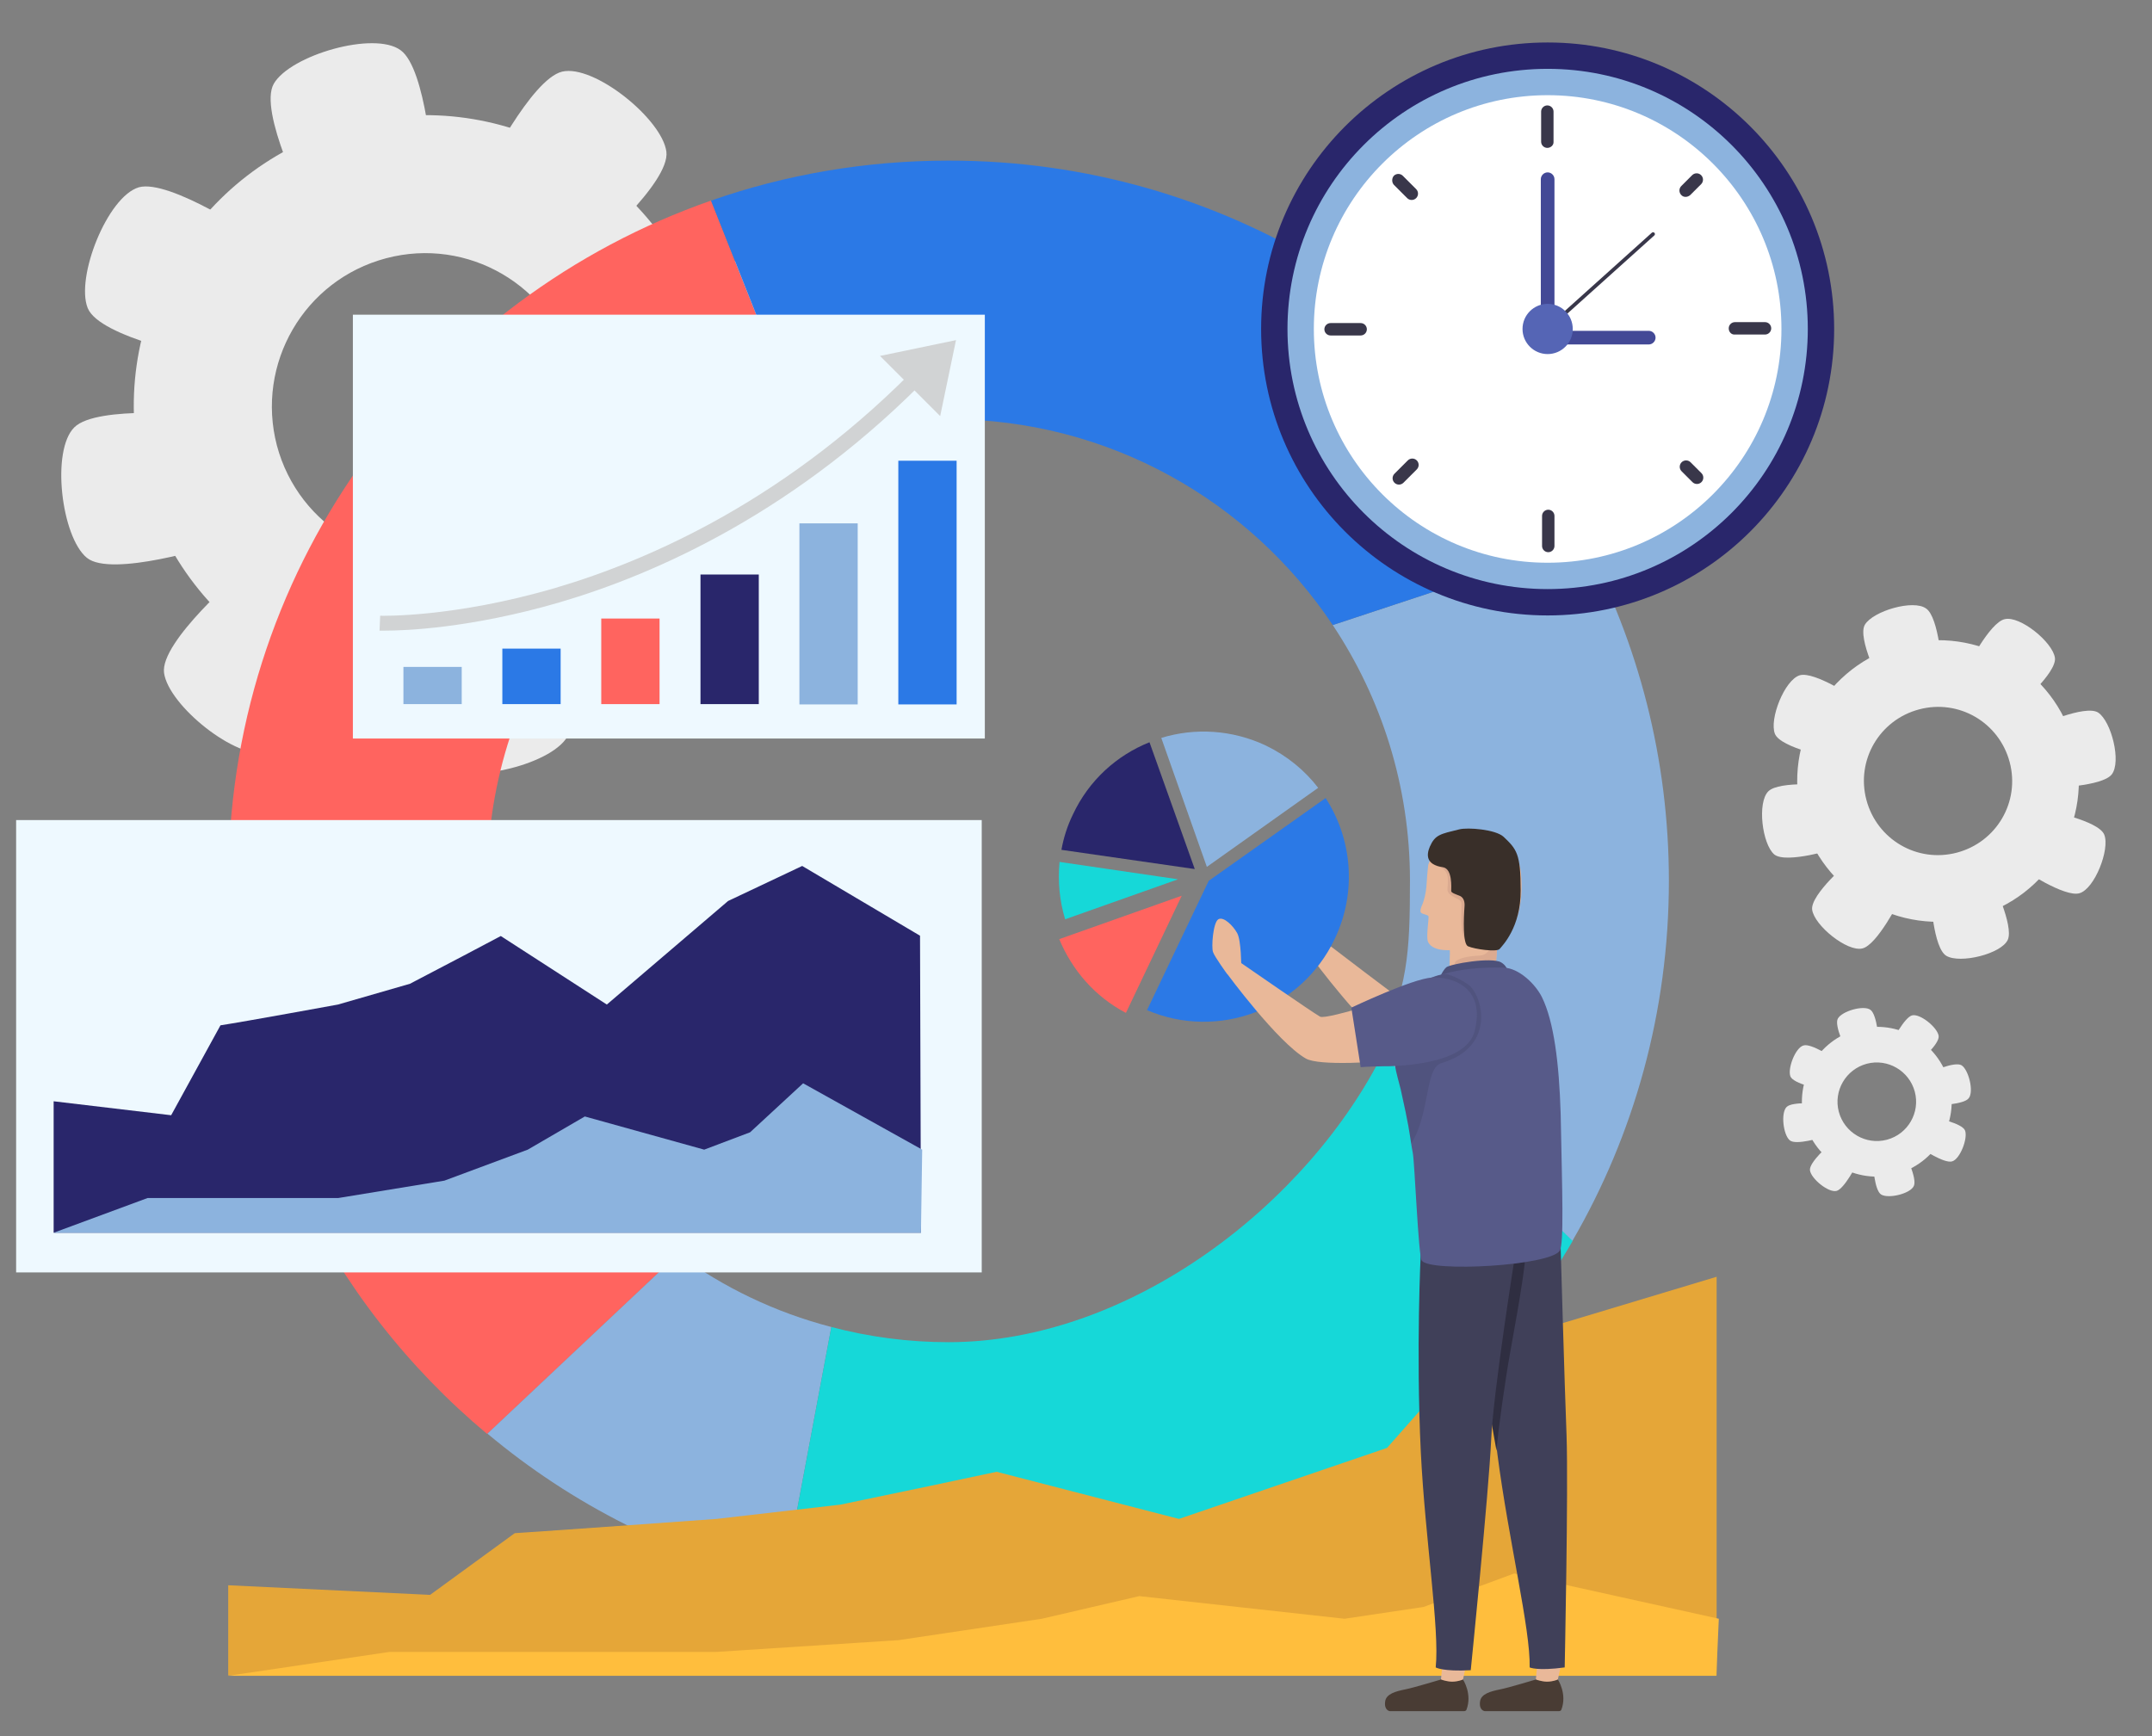 <?xml version="1.0" encoding="utf-8"?>
<!-- Generator: Adobe Illustrator 23.0.2, SVG Export Plug-In . SVG Version: 6.00 Build 0)  -->
<svg version="1.1" id="Layer_1" xmlns="http://www.w3.org/2000/svg" xmlns:xlink="http://www.w3.org/1999/xlink" x="0px" y="0px"
	 viewBox="0 0 694 560" style="enable-background:new 0 0 694 560;" xml:space="preserve">
<rect x="0" y="0" width="694" height="560" fill="#808080" stroke="none"/>
<style type="text/css">
	.st0{fill:#EBEBEB;}
	.st1{fill:#FF645F;}
	.st2{fill:#8CB3DE;}
	.st3{fill:#16D8D8;}
	.st4{fill:#2B79E6;}
	.st5{fill:#EEF9FF;}
	.st6{fill:#E9B899;}
	.st7{fill:#DBAA90;}
	.st8{fill:#392F29;}
	.st9{fill:#4D517A;}
	.st10{fill:#E5A638;}
	.st11{fill:#FFBE3D;}
	.st12{fill:#29266B;}
	.st13{fill:#404059;}
	.st14{fill:#FFFFFF;}
	.st15{fill:#39374A;}
	.st16{fill:#434996;}
	.st17{fill:none;stroke:#39374A;stroke-width:1.184;stroke-linecap:round;stroke-miterlimit:10;}
	.st18{fill:#5565B5;}
	.st19{fill:#2F2E41;}
	.st20{fill:#575A89;}
	.st21{opacity:8.000000e-02;}
	.st22{fill:#D1D3D4;}
	.st23{fill:#493C34;}
</style>
<g>
	<g>
		<path class="st0" d="M113.1,40.3C62.9,53.5,33,104.9,46.3,155c13.2,50.1,64.6,80.1,114.8,66.8c50.1-13.2,80.1-64.6,66.8-114.8
			C214.6,56.9,163.2,27,113.1,40.3z M149.7,178.8c-26.4,7-53.4-8.8-60.4-35.1c-6.9-26.4,8.8-53.4,35.2-60.4
			c26.4-7,53.4,8.8,60.3,35.1C191.7,144.8,176,171.8,149.7,178.8z"/>
	</g>
	<g>
		<path class="st0" d="M139.7,55.8L98.8,66.6c0,0-15.6-30.8-10.5-39.6c5.3-9.2,32.4-17.1,40.9-10.8
			C137.5,22.2,139.7,55.8,139.7,55.8z"/>
	</g>
	<g>
		<path class="st0" d="M173,197.1L132,207.9c0,0,1.6,34.5,10.5,39.7c9.1,5.3,36.6-1.2,40.9-10.8C187.6,227.4,173,197.1,173,197.1z"
			/>
	</g>
	<g>
		<path class="st0" d="M82.6,76.4l-16.5,39c0,0-33.9-6.5-37.8-16c-4-9.8,6.3-36,16.5-39C54.7,57.7,82.6,76.4,82.6,76.4z"/>
	</g>
	<g>
		<path class="st0" d="M64.8,133.9l4,42.1c0,0-32.9,10.4-40.8,3.9c-8.2-6.7-11.6-34.7-4-42.1C31.3,130.6,64.8,133.9,64.8,133.9z"/>
	</g>
	<g>
		<path class="st0" d="M212.7,135.6l-9.1-41.3c0,0,31.4-14.4,40-8.9c8.9,5.7,15.7,33.1,9.1,41.3
			C246.3,134.8,212.7,135.6,212.7,135.6z"/>
	</g>
	<g>
		<path class="st0" d="M156.3,55.6l33.6,25.8c0,0,26.3-22.4,25-32.5c-1.4-10.5-23.3-28.2-33.6-25.8
			C171.3,25.5,156.3,55.6,156.3,55.6z"/>
	</g>
	<g>
		<path class="st0" d="M111.5,210.3l-33.6-25.8c0,0-26.3,22.4-25,32.5c1.4,10.5,23.3,28.2,33.6,25.8
			C96.5,240.4,111.5,210.3,111.5,210.3z"/>
	</g>
	<g>
		<path class="st0" d="M193.4,190l16.5-39c0,0,33.9,6.5,37.8,16c4,9.8-6.3,36.1-16.5,39C221.3,208.8,193.4,190,193.4,190z"/>
	</g>
</g>
<g>
	<path class="st1" d="M229.3,64.7l30.8,77.7c-57.7,18.7-100,71.6-102.8,134.8L73.7,281C74.9,180.8,139.6,96,229.3,64.7z"/>
	<path class="st1" d="M218.6,404.6l-61.5,57.9c-51-42.6-83.5-106.7-83.5-178.4c0-1,0-2.1,0-3.1l83.6-3.7c-0.1,2.2-0.2,4.5-0.2,6.8
		C157.1,333.6,181.3,377.5,218.6,404.6z"/>
	<path class="st2" d="M268.1,428l-15.4,82.2c-35.7-8.4-68.3-25-95.5-47.8l61.5-57.9C233.2,415.2,250,423.3,268.1,428z"/>
	<path class="st3" d="M446.5,338.7l60.7,61.5c-40.2,69.4-115.2,116.1-201.2,116.1c-18.3,0-36.2-2.1-53.3-6.1l15.4-82.2
		c12.1,3.2,24.8,4.9,37.8,4.9C364.6,432.9,422.2,388.1,446.5,338.7z"/>
	<path class="st2" d="M510.9,174.8c17.4,32.6,27.3,69.8,27.3,109.3c0,42.3-11.3,82-31.1,116.1l-62.8-61.5
		c9.7-19.7,10.4-31.2,10.4-54.7c0-30.5-9.2-58.8-24.9-82.4L510.9,174.8z"/>
	<path class="st4" d="M510.9,174.8l-81.1,26.8c-26.7-40-72.2-66.4-123.9-66.4c-16,0-31.4,2.5-45.8,7.2l-30.8-77.7
		c24-8.4,49.8-12.9,76.6-12.9C394.7,51.7,471.9,101.5,510.9,174.8z"/>
</g>
<g>
	<g>
		<g>
			<path class="st0" d="M613.4,208c-24.3,6.4-38.7,31.3-32.3,55.5c6.4,24.3,31.3,38.7,55.5,32.3c24.3-6.4,38.7-31.3,32.3-55.5
				C662.6,216,637.7,201.6,613.4,208z M631.1,275c-12.8,3.4-25.8-4.2-29.2-17c-3.4-12.8,4.2-25.8,17-29.2c12.8-3.4,25.8,4.2,29.2,17
				C651.5,258.6,643.9,271.6,631.1,275z"/>
		</g>
		<g>
			<path class="st0" d="M626.3,215.5l-19.8,5.2c0,0-7.6-14.9-5.1-19.2c2.6-4.4,15.7-8.3,19.8-5.2
				C625.3,199.2,626.3,215.5,626.3,215.5z"/>
		</g>
		<g>
			<path class="st0" d="M642.4,283.9l-19.8,5.2c0,0,0.8,16.7,5.1,19.2c4.4,2.6,17.7-0.6,19.8-5.2
				C649.5,298.5,642.4,283.9,642.4,283.9z"/>
		</g>
		<g>
			<path class="st0" d="M598.7,225.5l-8,18.9c0,0-16.4-3.1-18.3-7.7c-1.9-4.7,3.1-17.4,8-18.9C585.2,216.4,598.7,225.5,598.7,225.5z
				"/>
		</g>
		<g>
			<path class="st0" d="M590.1,253.3l1.9,20.4c0,0-15.9,5-19.8,1.9c-3.9-3.3-5.6-16.8-1.9-20.4C573.9,251.7,590.1,253.3,590.1,253.3
				z"/>
		</g>
		<g>
			<path class="st0" d="M661.6,254.1l-4.4-20c0,0,15.2-6.9,19.4-4.3c4.3,2.8,7.6,16,4.4,20C677.9,253.7,661.6,254.1,661.6,254.1z"/>
		</g>
		<g>
			<path class="st0" d="M634.3,215.4l16.3,12.5c0,0,12.7-10.8,12.1-15.7c-0.7-5.1-11.3-13.7-16.2-12.5
				C641.6,200.8,634.3,215.4,634.3,215.4z"/>
		</g>
		<g>
			<path class="st0" d="M612.7,290.2l-16.2-12.5c0,0-12.7,10.8-12.1,15.7c0.7,5.1,11.3,13.7,16.2,12.5
				C605.4,304.8,612.7,290.2,612.7,290.2z"/>
		</g>
		<g>
			<path class="st0" d="M652.3,280.4l8-18.9c0,0,16.4,3.1,18.3,7.7c1.9,4.7-3.1,17.5-8,18.9C665.8,289.5,652.3,280.4,652.3,280.4z"
				/>
		</g>
	</g>
</g>
<g>
	<g>
		<g>
			<path class="st0" d="M599.1,332c-12.9,3.4-20.6,16.6-17.2,29.5c3.4,12.9,16.6,20.6,29.5,17.2c12.9-3.4,20.6-16.6,17.2-29.5
				C625.2,336.2,612,328.6,599.1,332z M608.5,367.6c-6.8,1.8-13.7-2.3-15.5-9c-1.8-6.8,2.3-13.7,9-15.5c6.8-1.8,13.7,2.3,15.5,9
				C619.3,358.8,615.3,365.8,608.5,367.6z"/>
		</g>
		<g>
			<path class="st0" d="M605.9,335.9l-10.5,2.8c0,0-4-7.9-2.7-10.2c1.4-2.4,8.3-4.4,10.5-2.8C605.4,327.3,605.9,335.9,605.9,335.9z"
				/>
		</g>
		<g>
			<path class="st0" d="M614.5,372.3l-10.5,2.8c0,0,0.4,8.9,2.7,10.2c2.4,1.4,9.4-0.3,10.5-2.8C618.3,380.1,614.5,372.3,614.5,372.3
				z"/>
		</g>
		<g>
			<path class="st0" d="M591.3,341.3l-4.2,10c0,0-8.7-1.7-9.7-4.1c-1-2.5,1.6-9.3,4.2-10C584.1,336.4,591.3,341.3,591.3,341.3z"/>
		</g>
		<g>
			<path class="st0" d="M586.7,356l1,10.8c0,0-8.5,2.7-10.5,1c-2.1-1.7-3-8.9-1-10.8C578.1,355.2,586.7,356,586.7,356z"/>
		</g>
		<g>
			<path class="st0" d="M624.7,356.5l-2.4-10.6c0,0,8.1-3.7,10.3-2.3c2.3,1.5,4,8.5,2.3,10.6C633.4,356.3,624.7,356.5,624.7,356.5z"
				/>
		</g>
		<g>
			<path class="st0" d="M610.2,335.9l8.6,6.6c0,0,6.8-5.8,6.4-8.4c-0.4-2.7-6-7.3-8.6-6.6C614.1,328.2,610.2,335.9,610.2,335.9z"/>
		</g>
		<g>
			<path class="st0" d="M598.7,375.7l-8.6-6.6c0,0-6.8,5.8-6.4,8.4c0.4,2.7,6,7.3,8.6,6.6C594.8,383.4,598.7,375.7,598.7,375.7z"/>
		</g>
		<g>
			<path class="st0" d="M619.8,370.5l4.2-10c0,0,8.7,1.7,9.7,4.1c1,2.5-1.6,9.3-4.2,10C626.9,375.3,619.8,370.5,619.8,370.5z"/>
		</g>
	</g>
</g>
<rect x="5.2" y="264.5" class="st5" width="311.4" height="145.9"/>
<path class="st6" d="M425.4,306.1c1.9-2,3.2-1.3,3.2-1.3s22.7,17.4,24.9,18.7c2.2,1.3,31.7,2.1,31.7,2.1s11.8-0.1,14.7,5.9
	c2.5,5.3,0.7,9.8-1.8,13.2c-3.1,4-8.3,5.6-13.1,4.2c-10.8-3.2-32.4-9.6-36.4-12.1c-9-5.5-25.2-27.4-25.2-27.4
	S423.9,307.7,425.4,306.1z"/>
<g>
	<path class="st6" d="M482.2,313.1c0,0-2.7,0.7-5.8,1.2c-4.3,0.6-9.3,0.8-9-2c0.1-0.6,0.1-1.2,0.1-1.8l0,0c0-0.1,0-0.2,0-0.3
		c0.2-3.8-0.1-6.9-0.1-6.9l15.4,0.2l0,0.2C482.7,308.4,482.2,313.1,482.2,313.1z"/>
	<path class="st7" d="M482.2,313.1c0,0-2.4,0.7-5.2,1.2l0,0c0,0-7.4-1.9-7.8-3.6l0,0c0-0.1,0-0.2,0-0.3c0.1-0.2,0.3-0.4,0.7-0.7
		c2-1.1,5.1-1.4,7.4-1.5c1.8-0.1,3.2-1.5,3.3-3.2c0-0.6,0.1-1.1,0.1-1.1l2.2-0.1C482.7,308.4,482.2,313.1,482.2,313.1z"/>
	<path class="st6" d="M490.5,281.7c-0.9-10.3-10.7-13.8-17.8-13.5c-7.1,0.4-10.3,5.6-12.1,10.7c0,0-0.3,2.5-0.5,5.7
		c-0.1,2-0.4,4.1-1,6c-0.5,1.6-1.1,2.3-1,3.4c0.1,1,2.3,0.8,2.6,1.6c0,1.8-0.8,6.6-0.2,8.1c1.6,3.8,9,2.6,9,2.6l0-0.1
		c2.2,0.4,4.9,0.4,8.4-0.2C490.1,303.9,491.3,290.4,490.5,281.7z"/>
	<path class="st7" d="M463,279.3c0,0,3.7,0.4,3.9,3.9c0.2,3.5-0.8,4.2,1,5.5c1.8,1.3,3.3,1.3,3.4,2.8c0.1,1.5-0.5,9,1,11.2
		c1.5,2.3,5.8-17.8,5.8-17.8l-4.4-7L463,279.3z"/>
	<path class="st8" d="M465.3,279.7c3.2,0.5,2.7,6.7,2.7,7.7c0,0.6,1.7,1.1,2.9,1.6c1.2,0.6,1.5,2,1.4,3.3c-0.3,4-0.6,12.1,1.1,12.9
		c2.3,1,9.3,1.9,10.2,0.9c0.9-1.1,6.9-7,6.8-19c0-11.8-1.3-13.2-5.5-17.2c-2.6-2.4-11.6-3.1-14.3-2.4c-6.1,1.5-7.8,1.7-9.5,5.6
		C460,275.7,459.8,278.9,465.3,279.7z"/>
</g>
<path class="st9" d="M463.7,316.6c0,0,1.4-3.5,2.7-4.6c1.3-1.1,14.6-3.4,17.7-1.6c3.1,1.8,2.3,5.6,2.3,5.6"/>
<g>
	<g>
		<g>
			<path class="st10" d="M553.5,540.4H73.6v-29.1l65.1,3.1l27.3-19.9c12.6-0.8,65.1-4.6,65.1-4.6l39.9-4.6l29.2-6.1l21.2-4.5
				l58.8,15.2l67.1-22.9l27.9-31.6l78.4-23.6V540.4z"/>
		</g>
		<polygon class="st11" points="553.5,540.5 73.6,540.5 125.6,532.8 163.9,532.8 231,532.8 289.8,529 336,522.1 367.4,514.8 
			433.6,522.1 459.1,518.3 488.3,507.5 554.3,522.1 		"/>
	</g>
</g>
<g>
	<path class="st12" d="M370.7,239.4c-10.5,4.2-19.5,12.2-24.7,23.3c-1.8,3.7-3,7.5-3.7,11.4l43,6.2L370.7,239.4z"/>
	<path class="st2" d="M389.2,279.6l35.9-25.5c-4.3-5.6-10-10.3-16.8-13.6c-11-5.2-23-5.8-33.8-2.5L389.2,279.6z"/>
	<path class="st1" d="M363.1,326.7l18-37.8l-39.5,14C345.7,312.8,353,321.4,363.1,326.7z"/>
	<path class="st3" d="M341.7,278c-0.6,6.3,0,12.6,1.8,18.5l36.4-12.9L341.7,278z"/>
	<path class="st4" d="M427.5,257.4l-37.7,26.7l-19.9,41.7c22.9,9.8,49.7-0.2,60.5-22.9C437.7,287.7,436,270.5,427.5,257.4z"/>
</g>
<path id="XMLID_4_" class="st6" d="M502.4,541.7c0,0-1.5,1.3-3.5,1.3c-2.2,0-3.6-1.3-3.6-1.3l0.8-8.2l8,0.4L502.4,541.7z"/>
<path id="XMLID_5_" class="st6" d="M471.8,541.7c0,0-1.5,1.3-3.5,1.3c-2.2,0-3.6-1.3-3.6-1.3l0.8-8.2l8,0.4L471.8,541.7z"/>
<path class="st6" d="M400.3,311.8c0,0,0-8.4-1.3-10.8c-1.3-2.4-4.4-5.5-6.1-4.5c-1.7,1-2.3,9.1-1.7,10.6c0.5,1.5,4.5,7,4.5,7
	L400.3,311.8z"/>
<path class="st13" d="M477.7,404.5c0,0,0.9,31.6,5.2,64.5c3.6,27.8,10.7,56.5,10.4,68.8c0,0,2.4,1.2,11.3,0c0,0,1.2-57.5,0.6-74.8
	c-0.6-14.9-2-64-2-64L477.7,404.5z"/>
<g>
	<circle class="st12" cx="499.1" cy="106.1" r="92.4"/>
	<circle class="st2" cx="499.1" cy="106.1" r="83.9"/>
	<circle class="st14" cx="499.1" cy="106.1" r="75.4"/>
	<g>
		<g>
			<path class="st15" d="M499,47.7L499,47.7c-1.1,0-2-0.9-2-2l0-9.7c0-1.1,0.9-2,2-2l0,0c1.1,0,2,0.9,2,2v9.7
				C501.1,46.8,500.1,47.7,499,47.7z"/>
			<path class="st15" d="M499.3,178.1L499.3,178.1c-1.1,0-2-0.9-2-2v-9.7c0-1.1,0.9-2,2-2l0,0c1.1,0,2,0.9,2,2v9.7
				C501.3,177.2,500.4,178.1,499.3,178.1z"/>
		</g>
		<g>
			<path class="st15" d="M557.5,105.9L557.5,105.9c0-1.1,0.9-2,2-2l9.7,0c1.1,0,2,0.9,2,2l0,0c0,1.1-0.9,2-2,2l-9.7,0
				C558.4,108,557.5,107.1,557.5,105.9z"/>
			<path class="st15" d="M427.1,106.2L427.1,106.2c0-1.1,0.9-2,2-2h9.7c1.1,0,2,0.9,2,2v0c0,1.1-0.9,2-2,2h-9.7
				C428,108.2,427.1,107.3,427.1,106.2z"/>
		</g>
		<g>
			<path class="st15" d="M542.2,62.9L542.2,62.9c-0.8-0.8-0.8-2.1,0-2.9l3.5-3.5c0.8-0.8,2.1-0.8,2.9,0l0,0c0.8,0.8,0.8,2.1,0,2.9
				l-3.5,3.5C544.2,63.7,542.9,63.7,542.2,62.9z"/>
			<path class="st15" d="M449.7,155.7L449.7,155.7c-0.8-0.8-0.8-2.1,0-2.9l4.3-4.3c0.8-0.8,2.1-0.8,2.9,0l0,0c0.8,0.8,0.8,2.1,0,2.9
				l-4.3,4.3C451.8,156.5,450.5,156.5,449.7,155.7z"/>
		</g>
		<g>
			<path class="st15" d="M542.3,149.1L542.3,149.1c0.8-0.8,2.1-0.8,2.9,0l3.5,3.5c0.8,0.8,0.8,2.1,0,2.9l0,0c-0.8,0.8-2.1,0.8-2.9,0
				l-3.5-3.5C541.5,151.2,541.5,149.9,542.3,149.1z"/>
			<path class="st15" d="M449.5,56.7L449.5,56.7c0.8-0.8,2.1-0.8,2.9,0l4.3,4.3c0.8,0.8,0.8,2.1,0,2.9l0,0c-0.8,0.8-2.1,0.8-2.9,0
				l-4.3-4.3C448.8,58.8,448.8,57.5,449.5,56.7z"/>
		</g>
	</g>
	<g>
		<path class="st16" d="M499.1,107.2L499.1,107.2c-1.2,0-2.2-1-2.2-2.2l0-47.2c0-1.2,1-2.2,2.2-2.2l0,0c1.2,0,2.2,1,2.2,2.2l0,47.2
			C501.4,106.2,500.4,107.2,499.1,107.2z"/>
		<path class="st16" d="M496.9,108.9L496.9,108.9c0-1.2,1-2.2,2.2-2.2l32.6,0c1.2,0,2.2,1,2.2,2.2v0c0,1.2-1,2.2-2.2,2.2l-32.6,0
			C497.9,111.2,496.9,110.2,496.9,108.9z"/>
	</g>
	<line class="st17" x1="533.1" y1="75.5" x2="499.4" y2="105.8"/>
	<circle class="st18" cx="499.1" cy="106.1" r="8.1"/>
</g>
<path class="st19" d="M492.4,400.2c-0.6,8.3-1.6,15.2-5.5,36.7c-1.3,7.1-3.8,24.4-4.3,31c-5.8-32-10.6-66.5-10.6-66.5L492.4,400.2z"
	/>
<path class="st13" d="M458.2,403.7c0,0-1.6,31.5,0,64.7c1.4,28,6.1,57.2,4.8,69.4c0,0,2.3,1.4,11.3,0.9c0,0,5.8-57.2,6.6-74.5
	c0.6-14.9,7.9-60.7,7.9-60.7L458.2,403.7z"/>
<path class="st20" d="M503,403.4c-3.2,4.9-41.7,7-44.5,3.2c-1.1-1.5-2.3-32.1-2.9-34.8c-0.2-1.1-0.4-2.1-0.5-2.9
	c-0.6-3.7-0.7-5.6-3.4-17.6c-0.4-1.6-1.6-5.9-1.8-7.5v0c-0.1-1-2.2-1.8-2.3-2.8c-1.1-11.4,0.2-20,2-20.8c2.8-1.2,5.4-2.4,7.9-3.4
	c1.5-0.6,2.9-1.1,4.4-1.6c1.3-0.5,2.7-0.9,4.1-1.2c5.3-1.4,11.1-2.1,18.9-1.9c4.9,0.1,10.3,5.3,12.4,9.6c3.8,7.8,5.5,21.1,6,37.5
	C503.8,384.6,504.4,401.2,503,403.4z"/>
<path class="st21" d="M464.8,342.9c-5.3,1.6-3.5,15.9-9.7,26c-0.6-3.7-0.7-5.6-3.4-17.6c-0.4-1.6-1.6-5.9-1.8-7.5
	c-0.7,0-1.4,0.1-2,0.1c-0.5,0-1,0-1.5,0c0-0.5,0-1.1,0-1.6c0.4-0.5,0.8-0.9,1.2-1.3c2.9-3,4-17.7,9.9-24.1c1.5-0.6,2.9-1.1,4.4-1.6
	c1.3-0.5,2.7-0.9,4.1-1.2c2.1,0.4,4.6,1.5,7.4,3.4C478,320.6,482.9,337.6,464.8,342.9z"/>
<g>
	<rect x="113.8" y="101.5" class="st5" width="203.8" height="136.7"/>
	<g>
		<g>
			<rect x="289.7" y="148.6" class="st4" width="18.8" height="78.6"/>
			<rect x="225.9" y="185.3" class="st12" width="18.8" height="41.8"/>
			<rect x="193.9" y="199.5" class="st1" width="18.8" height="27.6"/>
			<rect x="162" y="209.2" class="st4" width="18.8" height="17.9"/>
			<rect x="130.1" y="215.1" class="st2" width="18.8" height="12"/>
			<rect x="257.8" y="168.8" class="st2" width="18.8" height="58.4"/>
		</g>
		<g>
			<path class="st22" d="M124.2,203.4c-1.1,0-1.7,0-1.8,0l0.2-4.8c0.2,0,23.5,0.7,56.6-9c30.5-9,75.7-28.9,118.2-73.1l3.5,3.4
				c-43.3,45-89.5,65.3-120.5,74.4C151.5,202.7,130.4,203.4,124.2,203.4z"/>
		</g>
		<polygon class="st22" points="308.3,109.7 283.8,114.8 303.2,134.2 		"/>
	</g>
</g>
<g>
	<path class="st12" d="M297,397.6l-279.7,0l0-42.4l37.9,4.5l15.9-29c7.3-1.1,37.9-6.7,37.9-6.7l23.2-6.7l17-8.9l12.3-6.5l34.2,22.1
		l39.1-33.4l23.9-11.3l38,22.5L297,397.6z"/>
	<polygon class="st2" points="297,397.6 17.3,397.6 47.6,386.4 69.9,386.4 109.1,386.4 143.3,380.8 170.2,370.8 188.6,360.1 
		227.1,370.8 241.9,365.2 259,349.4 297.4,370.8 	"/>
</g>
<path class="st23" d="M471.8,541.7c0,0-1.5,0.7-3.5,0.7c-1.7,0-3.6-0.7-3.6-0.7l0,0l0,0l0,0l0,0c-0.1,0-8.9,2.7-11.6,3.2
	c-2.9,0.6-6.1,1.4-6.4,3.9c-0.4,2.9,1.5,3.1,1.5,3.1l0,0c0.1,0,0.1,0,0.2,0l23.8,0c0.3,0,0.6-0.2,0.7-0.4
	C474.9,546.4,471.8,541.7,471.8,541.7z"/>
<path class="st23" d="M502.4,541.7c0,0-1.5,0.7-3.5,0.7c-1.7,0-3.6-0.7-3.6-0.7l0,0l0,0l0,0l0,0c-0.1,0-8.9,2.7-11.6,3.2
	c-2.9,0.6-6.1,1.4-6.4,3.9c-0.4,2.9,1.5,3.1,1.5,3.1l0,0c0.1,0,0.1,0,0.2,0l23.8,0c0.3,0,0.6-0.2,0.7-0.4
	C505.5,546.4,502.4,541.7,502.4,541.7z"/>
<path class="st6" d="M397.1,311.3c1.9-2.1,3-0.8,3-0.8s23.4,16.2,25.6,17.4c2.2,1.2,29.3-7.9,29.3-7.9s14.8-3.9,17.8,2
	c2.6,5.2,0.2,10.7-2.3,14.1c-3,4.1-8.2,4.7-13.2,5.2c-13.9,1.5-32.1,2.5-36.2,0.1c-9.1-5.2-25.5-27.5-25.5-27.5
	S395.7,313,397.1,311.3z"/>
<path class="st20" d="M475.6,332.4c-1.1,4.7-5.7,7.5-11.3,9.2c-4.5,1.3-9.7,2-14.4,2.2c-0.7,0-1.4,0.1-2,0.1c-0.5,0-1,0-1.5,0
	c-5.6,0.1-7.6,0.3-7.6,0.3l-3-19.2c0,0,19.8-9.4,26-9.7C468.1,315,479.1,318.1,475.6,332.4z"/>
</svg>
